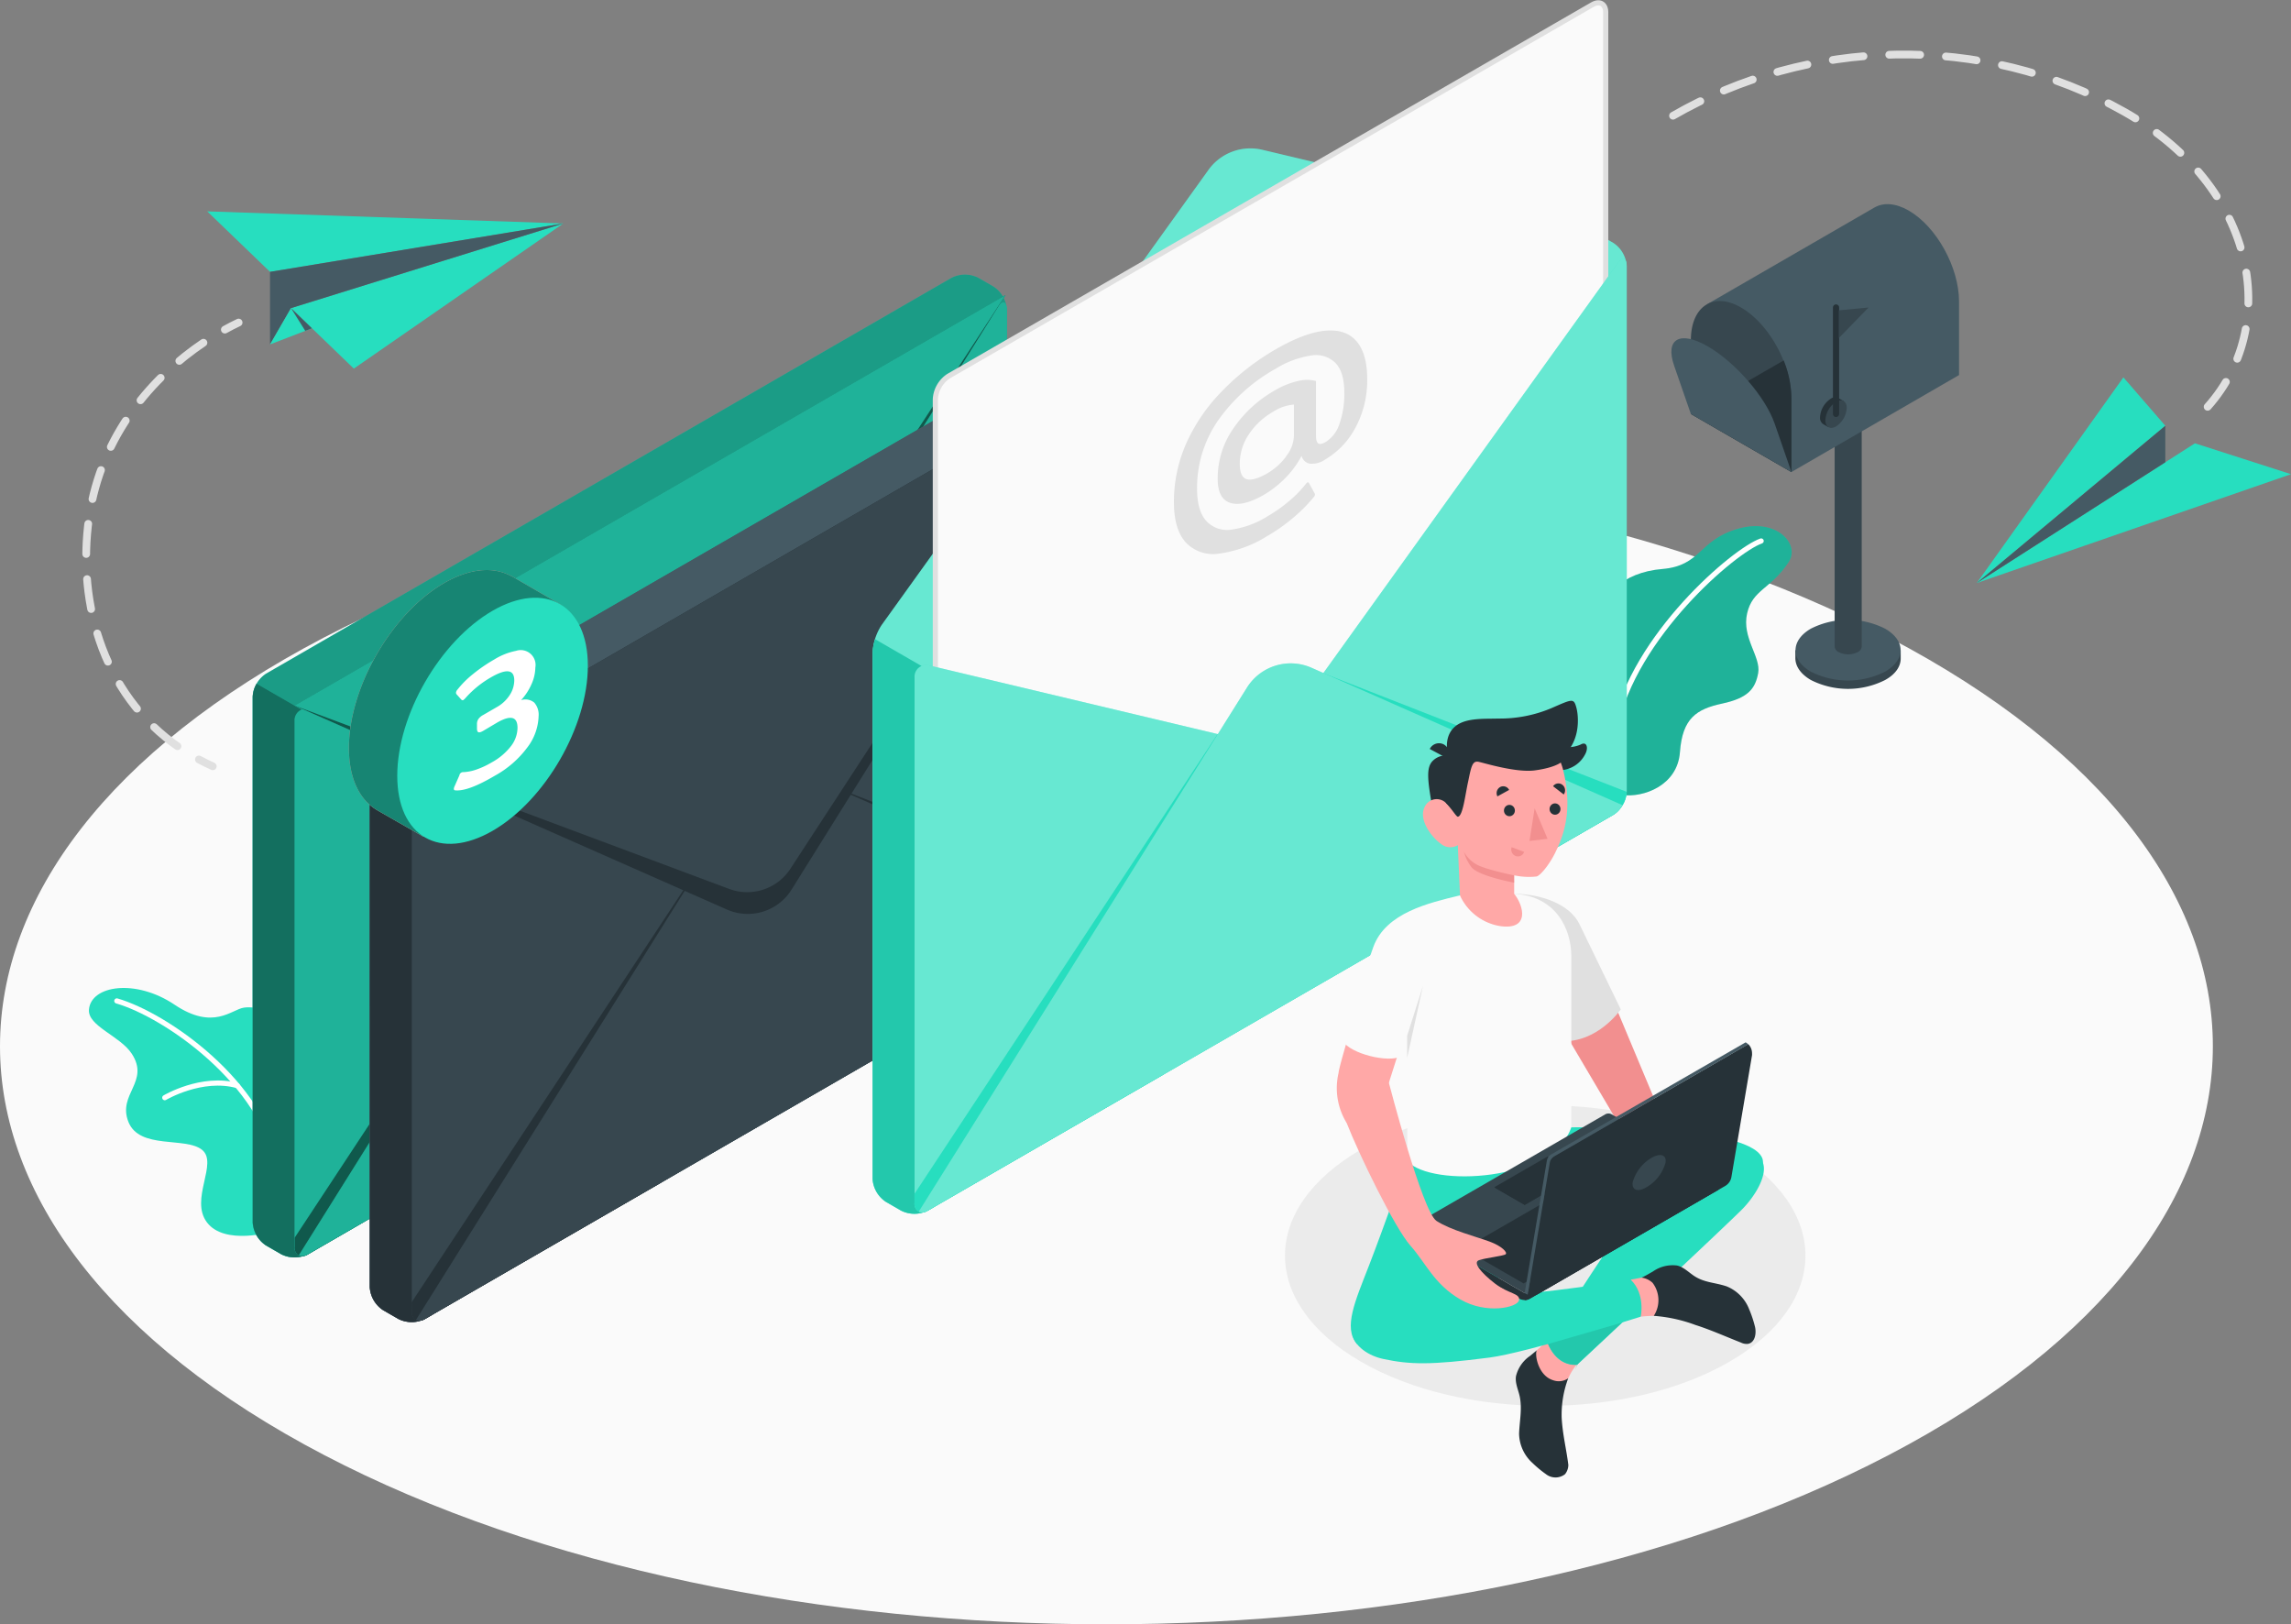 <svg xmlns="http://www.w3.org/2000/svg" viewBox="0 0 444.24 314.93"><rect x="0" y="0" width="444.24" height="314.93" fill="#808080" stroke="none"/><defs><style>.cls-1,.cls-16{fill:#fafafa;}.cls-2{fill:#27debf;}.cls-3{fill:#455a64;}.cls-10,.cls-4,.cls-5,.cls-6,.cls-9{fill:none;stroke-linecap:round;}.cls-16,.cls-4,.cls-5,.cls-6{stroke:#e0e0e0;}.cls-10,.cls-16,.cls-4,.cls-5,.cls-6,.cls-9{stroke-miterlimit:10;}.cls-4,.cls-5,.cls-6{stroke-width:1.5px;}.cls-5{stroke-dasharray:5.86 4.88;}.cls-6{stroke-dasharray:6 5;}.cls-7{fill:#37474f;}.cls-8{fill:#263238;}.cls-9{stroke:#263238;stroke-width:1.2px;}.cls-10{stroke:#fff;}.cls-11{opacity:0.2;}.cls-12,.cls-15{opacity:0.3;}.cls-13{opacity:0.5;}.cls-14{opacity:0.6;}.cls-15,.cls-21{fill:#fff;}.cls-17{opacity:0.1;}.cls-18{fill:#e0e0e0;}.cls-19{fill:#f28f8f;}.cls-20{opacity:0.4;}.cls-22{fill:#ebebeb;}.cls-23{fill:#ffa8a7;}</style></defs><title>password_reset_email</title><g id="Floor"><path id="_Path_" data-name="&lt;Path&gt;" class="cls-1" d="M90.72,374.39c83.79,43.77,219.63,43.77,303.41,0s83.79-114.74,0-158.51-219.63-43.77-303.41,0S6.93,330.62,90.72,374.39Z" transform="translate(-27.88 -92.28)"/></g><g id="Paperplanes"><g id="_Group_" data-name="&lt;Group&gt;"><g id="_Group_2" data-name="&lt;Group&gt;"><polygon id="_Path_2" data-name="&lt;Path&gt;" class="cls-2" points="56.43 59.74 109.23 43.33 68.61 71.47 56.43 59.74"/><polygon id="_Path_3" data-name="&lt;Path&gt;" class="cls-2" points="109.23 43.33 52.36 52.71 40.18 40.98 109.23 43.33"/><polygon id="_Path_4" data-name="&lt;Path&gt;" class="cls-3" points="52.36 52.71 52.36 66.78 56.43 59.74 109.23 43.33 52.36 52.71"/><polygon id="_Path_5" data-name="&lt;Path&gt;" class="cls-2" points="52.36 66.78 60.49 63.65 56.43 59.74 52.36 66.78"/><polygon id="_Path_6" data-name="&lt;Path&gt;" class="cls-3" points="56.43 59.74 60.49 63.65 59.19 64.15 56.43 59.74"/></g><g id="_Group_3" data-name="&lt;Group&gt;"><path class="cls-4" d="M74.15,154.82c-.87.41-1.76.87-2.67,1.37" transform="translate(-27.88 -92.28)"/><path class="cls-5" d="M67.33,158.73c-9.68,6.52-19.85,17.71-22.19,33.94-2.41,16.74,2.93,35.63,19.19,45.64" transform="translate(-27.88 -92.28)"/><path class="cls-4" d="M66.45,239.53q1.3.7,2.69,1.33" transform="translate(-27.88 -92.28)"/></g></g><g id="_Group_4" data-name="&lt;Group&gt;"><polygon id="_Path_7" data-name="&lt;Path&gt;" class="cls-2" points="383.31 113.04 425.61 85.95 444.24 91.94 383.31 113.04"/><polygon id="_Path_8" data-name="&lt;Path&gt;" class="cls-2" points="383.31 113.04 419.87 82.55 411.74 73.17 383.31 113.04"/><polygon id="_Path_9" data-name="&lt;Path&gt;" class="cls-3" points="419.87 82.55 419.87 89.63 383.31 113.04 419.87 82.55"/><path id="_Path_10" data-name="&lt;Path&gt;" class="cls-6" d="M352.29,114.72c26-15,59.91-16.38,87.51-.76,27.23,15.41,30.54,44.12,14,59.39" transform="translate(-27.88 -92.28)"/></g></g><g id="Mailbox"><g id="_Group_5" data-name="&lt;Group&gt;"><path id="_Path_11" data-name="&lt;Path&gt;" class="cls-7" d="M396.44,219.94v-1.6H396a6.28,6.28,0,0,0-2.59-2.54,15.93,15.93,0,0,0-14.42,0,6.28,6.28,0,0,0-2.59,2.54h-.39v1.55c0,1.53,1,3.07,3,4.23a15.93,15.93,0,0,0,14.42,0C395.46,223,396.45,221.46,396.44,219.94Z" transform="translate(-27.88 -92.28)"/><path id="_Path_12" data-name="&lt;Path&gt;" class="cls-3" d="M379,214.18a15.93,15.93,0,0,1,14.42,0c4,2.3,4,6,0,8.32a15.93,15.93,0,0,1-14.42,0C375.06,220.21,375.06,216.48,379,214.18Z" transform="translate(-27.88 -92.28)"/><path id="_Path_13" data-name="&lt;Path&gt;" class="cls-7" d="M383.63,169.3v48.34a1.31,1.31,0,0,0,.77,1.07,4.1,4.1,0,0,0,3.71,0,1.31,1.31,0,0,0,.77-1.07V169.3Z" transform="translate(-27.88 -92.28)"/><path id="_Path_14" data-name="&lt;Path&gt;" class="cls-3" d="M398,133.11c-2.55-1.47-4.87-1.59-6.61-.62h0L359,151.21l16.25,32.59,32.5-18.8V150.74C407.75,144.11,403.38,136.22,398,133.11Z" transform="translate(-27.88 -92.28)"/><path id="_Path_15" data-name="&lt;Path&gt;" class="cls-7" d="M375.25,169.53V183.8l-19.5-11.26V158.28c0-6.62,4.36-9.48,9.74-6.37,3.45,2,6.48,5.94,8.21,10.26A20.1,20.1,0,0,1,375.25,169.53Z" transform="translate(-27.88 -92.28)"/><path id="_Path_16" data-name="&lt;Path&gt;" class="cls-8" d="M375.25,169.53V183.8l-19.5-11.26,18-10.37A20.1,20.1,0,0,1,375.25,169.53Z" transform="translate(-27.88 -92.28)"/><path id="_Path_17" data-name="&lt;Path&gt;" class="cls-3" d="M372,174.42c-1.79-5.18-7.61-11.9-13-15s-8.29-1.43-6.5,3.75l3.25,9.38,19.5,11.26Z" transform="translate(-27.88 -92.28)"/><g id="_Group_6" data-name="&lt;Group&gt;"><path id="_Path_18" data-name="&lt;Path&gt;" class="cls-8" d="M385.41,170.07l-1.09-.63h0a1.46,1.46,0,0,0-1.45.15,4.57,4.57,0,0,0-2.07,3.58,1.46,1.46,0,0,0,.6,1.34h0l1,.58.18-.31a2.09,2.09,0,0,0,.59-.23,4.57,4.57,0,0,0,2.07-3.58,2.19,2.19,0,0,0-.07-.53Z" transform="translate(-27.88 -92.28)"/><path id="_Path_19" data-name="&lt;Path&gt;" class="cls-7" d="M383.9,170.19a4.57,4.57,0,0,0-2.07,3.58c0,1.32.93,1.85,2.07,1.19a4.57,4.57,0,0,0,2.07-3.58C386,170.06,385,169.53,383.9,170.19Z" transform="translate(-27.88 -92.28)"/></g><line id="_Path_20" data-name="&lt;Path&gt;" class="cls-9" x1="356.02" y1="80.26" x2="356.02" y2="59.62"/><polygon id="_Path_21" data-name="&lt;Path&gt;" class="cls-7" points="356.56 60.17 356.56 65.55 362.33 59.62 356.56 60.17"/></g></g><g id="Plants"><g id="_Group_7" data-name="&lt;Group&gt;"><path id="_Path_22" data-name="&lt;Path&gt;" class="cls-2" d="M81.08,330.91c-.5.27-9.67,2.88-13.07-1.62s2.24-11.49-.95-14.07-12.13,0-14.28-5.42,4.23-7.76.64-13.23c-2.26-3.45-8.58-5.35-8.29-8.56.42-4.69,9.06-6,16.6-.93s11.06.91,13.45.57,7.55.41,7.39,8.81S81.08,330.91,81.08,330.91Z" transform="translate(-27.88 -92.28)"/><path id="_Path_23" data-name="&lt;Path&gt;" class="cls-10" d="M50.53,286.35C60,289.09,79,302.23,81.69,318.46" transform="translate(-27.88 -92.28)"/><path id="_Path_24" data-name="&lt;Path&gt;" class="cls-10" d="M59.83,305.11s7.17-4.26,14.07-2.34" transform="translate(-27.88 -92.28)"/></g><g id="_Group_8" data-name="&lt;Group&gt;"><path id="_Path_25" data-name="&lt;Path&gt;" class="cls-2" d="M342.5,246.42c3.94.54,10.65-1.75,11.13-8.31s3.2-8.34,8.17-9.41,6.43-2.8,7-5.92-3.21-6.86-2.15-11.55,4.6-4.69,8.08-10c2.23-3.42-2.33-8.63-9.94-6.4s-7,7.15-14.62,7.78-12.38,5.25-12.52,11S342.5,246.42,342.5,246.42Z" transform="translate(-27.88 -92.28)"/><path id="_Path_26" data-name="&lt;Path&gt;" class="cls-11" d="M342.5,246.42c3.94.54,10.65-1.75,11.13-8.31s3.2-8.34,8.17-9.41,6.43-2.8,7-5.92-3.21-6.86-2.15-11.55,4.6-4.69,8.08-10c2.23-3.42-2.33-8.63-9.94-6.4s-7,7.15-14.62,7.78-12.38,5.25-12.52,11S342.5,246.42,342.5,246.42Z" transform="translate(-27.88 -92.28)"/><path id="_Path_27" data-name="&lt;Path&gt;" class="cls-10" d="M369.38,197.17c-5.21,1.81-24.74,18.48-28.32,36.16" transform="translate(-27.88 -92.28)"/></g></g><g id="Envelopes"><g id="_Group_9" data-name="&lt;Group&gt;"><g id="_Group_10" data-name="&lt;Group&gt;"><path id="_Path_28" data-name="&lt;Path&gt;" class="cls-2" d="M76.88,227.39a5.74,5.74,0,0,1,2.6-4.5l132.91-76.74a5.74,5.74,0,0,1,5.2,0l2.93,1.69a5.74,5.74,0,0,1,2.6,4.5V254.23a5.76,5.76,0,0,1-2.6,4.5L87.6,335.46a5.76,5.76,0,0,1-5.2,0l-2.93-1.69a5.76,5.76,0,0,1-2.6-4.5Z" transform="translate(-27.88 -92.28)"/><path id="_Path_29" data-name="&lt;Path&gt;" class="cls-12" d="M76.88,227.39a5.74,5.74,0,0,1,2.6-4.5l132.91-76.74a5.74,5.74,0,0,1,5.2,0l2.93,1.69a5.74,5.74,0,0,1,2.6,4.5V254.23a5.76,5.76,0,0,1-2.6,4.5L87.6,335.46a5.76,5.76,0,0,1-5.2,0l-2.93-1.69a5.76,5.76,0,0,1-2.6-4.5Z" transform="translate(-27.88 -92.28)"/><path id="_Path_30" data-name="&lt;Path&gt;" class="cls-2" d="M89.06,231.43l-11.42-6.6a5.31,5.31,0,0,0-.76,2.56V329.27a5.76,5.76,0,0,0,2.6,4.5l2.93,1.69a5.76,5.76,0,0,0,5.2,0l1.46-.84Z" transform="translate(-27.88 -92.28)"/><path id="_Path_31" data-name="&lt;Path&gt;" class="cls-13" d="M89.06,231.43l-11.42-6.6a5.31,5.31,0,0,0-.76,2.56V329.27a5.76,5.76,0,0,0,2.6,4.5l2.93,1.69a5.76,5.76,0,0,0,5.2,0l1.46-.84Z" transform="translate(-27.88 -92.28)"/><path id="_Path_32" data-name="&lt;Path&gt;" class="cls-2" d="M223.11,152.35V254.23a5.3,5.3,0,0,1-.81,2.63,5.58,5.58,0,0,1-1.52,1.7l-.1.06-.17.11L87.6,335.46h0a1.85,1.85,0,0,1-1.77.2A1.79,1.79,0,0,1,85,334V232.08a2.26,2.26,0,0,1,2.92-2.3l55.89,13.29,7.32,1.74a4.82,4.82,0,0,0,4.67-1.75l8.48-11.81,57.08-79.47C222.32,150.44,223.11,150.69,223.11,152.35Z" transform="translate(-27.88 -92.28)"/><path id="_Path_33" data-name="&lt;Path&gt;" class="cls-11" d="M223.11,152.35V254.23a5.3,5.3,0,0,1-.81,2.63,5.58,5.58,0,0,1-1.52,1.7l-.1.06-.17.11L87.6,335.46h0a1.85,1.85,0,0,1-1.77.2A1.79,1.79,0,0,1,85,334V232.08a2.26,2.26,0,0,1,2.92-2.3l55.89,13.29,7.32,1.74a4.82,4.82,0,0,0,4.67-1.75l8.48-11.81,57.08-79.47C222.32,150.44,223.11,150.69,223.11,152.35Z" transform="translate(-27.88 -92.28)"/><path id="_Path_34" data-name="&lt;Path&gt;" class="cls-2" d="M220.51,258.73l.17-.11.1-.06a5.58,5.58,0,0,0,1.52-1.7,5.33,5.33,0,0,0,.81-2.59l-58.83-23,39.39,37.2Z" transform="translate(-27.88 -92.28)"/><path id="_Path_35" data-name="&lt;Path&gt;" class="cls-14" d="M220.51,258.73l.17-.11.1-.06a5.58,5.58,0,0,0,1.52-1.7,5.33,5.33,0,0,0,.81-2.59l-58.83-23,39.39,37.2Z" transform="translate(-27.88 -92.28)"/><path id="_Path_36" data-name="&lt;Path&gt;" class="cls-2" d="M85,334a1.79,1.79,0,0,0,.81,1.71,1.85,1.85,0,0,0,1.77-.2h0L133.36,309l10.45-66L85,332.27Z" transform="translate(-27.88 -92.28)"/><path id="_Path_37" data-name="&lt;Path&gt;" class="cls-14" d="M85,334a1.79,1.79,0,0,0,.81,1.71,1.85,1.85,0,0,0,1.77-.2h0L133.36,309l10.45-66L85,332.27Z" transform="translate(-27.88 -92.28)"/><path id="_Path_38" data-name="&lt;Path&gt;" class="cls-2" d="M222.3,256.86a5.58,5.58,0,0,1-1.52,1.7l-.1.06L87.6,335.46h0a1.85,1.85,0,0,1-1.77.2l63.65-101.6A10,10,0,0,1,162,230.23Z" transform="translate(-27.88 -92.28)"/><path id="_Path_39" data-name="&lt;Path&gt;" class="cls-11" d="M222.3,256.86a5.58,5.58,0,0,1-1.52,1.7l-.1.06L87.6,335.46h0a1.85,1.85,0,0,1-1.77.2l63.65-101.6A10,10,0,0,1,162,230.23Z" transform="translate(-27.88 -92.28)"/></g><path id="_Path_40" data-name="&lt;Path&gt;" class="cls-2" d="M85,229.08l61.13,27a10,10,0,0,0,12.52-3.85L222.84,149.5Z" transform="translate(-27.88 -92.28)"/><path id="_Path_41" data-name="&lt;Path&gt;" class="cls-14" d="M85,229.08l61.13,27a10,10,0,0,0,12.52-3.85L222.84,149.5Z" transform="translate(-27.88 -92.28)"/><path id="_Path_42" data-name="&lt;Path&gt;" class="cls-2" d="M85,229.08l61.56,23a10,10,0,0,0,11.87-3.9l64.41-98.68Z" transform="translate(-27.88 -92.28)"/><path id="_Path_43" data-name="&lt;Path&gt;" class="cls-11" d="M85,229.08l61.56,23a10,10,0,0,0,11.87-3.9l64.41-98.68Z" transform="translate(-27.88 -92.28)"/></g><g id="_Group_11" data-name="&lt;Group&gt;"><g id="_Group_12" data-name="&lt;Group&gt;"><path id="_Path_44" data-name="&lt;Path&gt;" class="cls-3" d="M99.58,239.94a5.74,5.74,0,0,1,2.6-4.5L235.09,158.7a5.74,5.74,0,0,1,5.2,0l2.93,1.69a5.74,5.74,0,0,1,2.6,4.5V266.77a5.77,5.77,0,0,1-2.6,4.5L110.3,348a5.77,5.77,0,0,1-5.2,0l-2.93-1.69a5.76,5.76,0,0,1-2.6-4.5Z" transform="translate(-27.88 -92.28)"/><path id="_Path_45" data-name="&lt;Path&gt;" class="cls-3" d="M99.58,239.94a5.74,5.74,0,0,1,2.6-4.5L235.09,158.7a5.74,5.74,0,0,1,5.2,0l2.93,1.69a5.74,5.74,0,0,1,2.6,4.5V266.77a5.77,5.77,0,0,1-2.6,4.5L110.3,348a5.77,5.77,0,0,1-5.2,0l-2.93-1.69a5.76,5.76,0,0,1-2.6-4.5Z" transform="translate(-27.88 -92.28)"/><path id="_Path_46" data-name="&lt;Path&gt;" class="cls-8" d="M111.77,244l-11.42-6.6a5.31,5.31,0,0,0-.76,2.56V341.82a5.76,5.76,0,0,0,2.6,4.5l2.93,1.69a5.77,5.77,0,0,0,5.2,0l1.46-.84Z" transform="translate(-27.88 -92.28)"/><path id="_Path_47" data-name="&lt;Path&gt;" class="cls-7" d="M245.82,164.89V266.77a5.3,5.3,0,0,1-.81,2.63,5.56,5.56,0,0,1-1.52,1.7l-.1.06-.17.11L110.31,348h0a1.85,1.85,0,0,1-1.77.2,1.79,1.79,0,0,1-.81-1.71V244.62a2.26,2.26,0,0,1,2.92-2.3l55.89,13.29,7.32,1.74a4.83,4.83,0,0,0,4.67-1.75L187,243.79l57.08-79.47C245,163,245.82,163.23,245.82,164.89Z" transform="translate(-27.88 -92.28)"/><path id="_Path_48" data-name="&lt;Path&gt;" class="cls-8" d="M243.22,271.27l.17-.11.1-.06a5.56,5.56,0,0,0,1.52-1.7,5.32,5.32,0,0,0,.81-2.59l-58.83-23L226.38,281Z" transform="translate(-27.88 -92.28)"/><path id="_Path_49" data-name="&lt;Path&gt;" class="cls-8" d="M107.71,346.5a1.79,1.79,0,0,0,.81,1.71,1.85,1.85,0,0,0,1.77-.2h0l45.76-26.42,10.45-66-58.81,89.2Z" transform="translate(-27.88 -92.28)"/><path id="_Path_50" data-name="&lt;Path&gt;" class="cls-7" d="M245,269.4a5.56,5.56,0,0,1-1.52,1.7l-.1.06L110.31,348h0a1.85,1.85,0,0,1-1.77.2l63.64-101.6a10,10,0,0,1,12.51-3.84Z" transform="translate(-27.88 -92.28)"/></g><path id="_Path_51" data-name="&lt;Path&gt;" class="cls-8" d="M107.71,241.63l61.13,27a10,10,0,0,0,12.52-3.85L245.54,162Z" transform="translate(-27.88 -92.28)"/><path id="_Path_52" data-name="&lt;Path&gt;" class="cls-7" d="M107.71,241.63l61.56,23a10,10,0,0,0,11.87-3.9L245.54,162Z" transform="translate(-27.88 -92.28)"/></g><g id="_Group_13" data-name="&lt;Group&gt;"><path id="_Path_53" data-name="&lt;Path&gt;" class="cls-2" d="M197.07,320.81V218.93a10.94,10.94,0,0,1,1.75-5.44l63.39-88.27a10,10,0,0,1,10.43-3.9l59.61,14.17a24.73,24.73,0,0,1,5.52,2.19l2.93,1.69a5.76,5.76,0,0,1,2.6,4.5V245.77a5.77,5.77,0,0,1-2.6,4.5L207.79,327a5.77,5.77,0,0,1-5.2,0l-2.93-1.69A5.76,5.76,0,0,1,197.07,320.81Z" transform="translate(-27.88 -92.28)"/><path id="_Path_54" data-name="&lt;Path&gt;" class="cls-15" d="M197.07,320.81V218.93a10.94,10.94,0,0,1,1.75-5.44l63.39-88.27a10,10,0,0,1,10.43-3.9l59.61,14.17a24.73,24.73,0,0,1,5.52,2.19l2.93,1.69a5.76,5.76,0,0,1,2.6,4.5V245.77a5.77,5.77,0,0,1-2.6,4.5L207.79,327a5.77,5.77,0,0,1-5.2,0l-2.93-1.69A5.76,5.76,0,0,1,197.07,320.81Z" transform="translate(-27.88 -92.28)"/><path id="_Path_55" data-name="&lt;Path&gt;" class="cls-16" d="M209.25,169.69v130c0,1.66,1.16,2.33,2.6,1.5l124.79-72a5.74,5.74,0,0,0,2.6-4.5v-130c0-1.66-1.16-2.33-2.6-1.5l-124.79,72A5.74,5.74,0,0,0,209.25,169.69Z" transform="translate(-27.88 -92.28)"/><path id="_Path_56" data-name="&lt;Path&gt;" class="cls-2" d="M206.56,221.41l-9-5.2a9.65,9.65,0,0,0-.48,2.72V320.81a5.76,5.76,0,0,0,2.6,4.5L202.6,327a5.76,5.76,0,0,0,5.2,0l1.25-.72Z" transform="translate(-27.88 -92.28)"/><g class="cls-17"><path id="_Path_57" data-name="&lt;Path&gt;" d="M206.56,221.41l-9-5.2a9.65,9.65,0,0,0-.48,2.72V320.81a5.76,5.76,0,0,0,2.6,4.5L202.6,327a5.76,5.76,0,0,0,5.2,0l1.25-.72Z" transform="translate(-27.88 -92.28)"/></g><path id="_Path_58" data-name="&lt;Path&gt;" class="cls-2" d="M343.31,143.89V245.77a5.3,5.3,0,0,1-.81,2.63,5.58,5.58,0,0,1-1.52,1.7l-.1.06-.17.11L207.8,327h0a1.85,1.85,0,0,1-1.77.2,1.79,1.79,0,0,1-.81-1.71V223.62a2.26,2.26,0,0,1,2.92-2.3L264,234.61l7.32,1.74A4.82,4.82,0,0,0,276,234.6l8.48-11.81,57.08-79.47C342.52,142,343.31,142.23,343.31,143.89Z" transform="translate(-27.88 -92.28)"/><path id="_Path_59" data-name="&lt;Path&gt;" class="cls-15" d="M343.31,143.89V245.77a5.3,5.3,0,0,1-.81,2.63,5.58,5.58,0,0,1-1.52,1.7l-.1.06-.17.11L207.8,327h0a1.85,1.85,0,0,1-1.77.2,1.79,1.79,0,0,1-.81-1.71V223.62a2.26,2.26,0,0,1,2.92-2.3L264,234.61l7.32,1.74A4.82,4.82,0,0,0,276,234.6l8.48-11.81,57.08-79.47C342.52,142,343.31,142.23,343.31,143.89Z" transform="translate(-27.88 -92.28)"/><path id="_Path_60" data-name="&lt;Path&gt;" class="cls-2" d="M340.71,250.27l.17-.11.1-.06a5.58,5.58,0,0,0,1.52-1.7,5.33,5.33,0,0,0,.81-2.59l-58.83-23L323.87,260Z" transform="translate(-27.88 -92.28)"/><path id="_Path_61" data-name="&lt;Path&gt;" class="cls-2" d="M205.2,325.5a1.79,1.79,0,0,0,.81,1.71,1.85,1.85,0,0,0,1.77-.2h0l45.76-26.42,10.45-66-58.81,89.2Z" transform="translate(-27.88 -92.28)"/><path id="_Path_62" data-name="&lt;Path&gt;" class="cls-2" d="M342.5,248.4a5.58,5.58,0,0,1-1.52,1.7l-.1.06L207.8,327h0a1.85,1.85,0,0,1-1.77.2l63.65-101.61a10,10,0,0,1,12.51-3.84Z" transform="translate(-27.88 -92.28)"/><path id="_Path_63" data-name="&lt;Path&gt;" class="cls-15" d="M342.5,248.4a5.58,5.58,0,0,1-1.52,1.7l-.1.06L207.8,327h0a1.85,1.85,0,0,1-1.77.2l63.65-101.61a10,10,0,0,1,12.51-3.84Z" transform="translate(-27.88 -92.28)"/><g id="_Group_14" data-name="&lt;Group&gt;"><path id="_Compound_Path_" data-name="&lt;Compound Path&gt;" class="cls-18" d="M264.2,199.63a7.29,7.29,0,0,1-6.41-2.2q-2.28-2.54-2.28-7.81a27.91,27.91,0,0,1,2.44-11.48,34.7,34.7,0,0,1,6.87-10A47.46,47.46,0,0,1,275.26,160q5.62-3.24,9.61-3.6t6.06,2.06q2.06,2.41,2.06,7.32a19.28,19.28,0,0,1-2.24,9.35,15.61,15.61,0,0,1-5.92,6.25,4.38,4.38,0,0,1-3,.79,2,2,0,0,1-1.56-1.51,18.42,18.42,0,0,1-3.14,4.29,19.76,19.76,0,0,1-4.28,3.33q-4.08,2.31-6.5,1.47T264,184.9a16.86,16.86,0,0,1,3-9.49,24,24,0,0,1,8.16-7.48,15.48,15.48,0,0,1,4.39-1.77,6.83,6.83,0,0,1,3.51,0v10.53q0,1.27.44,1.57t1.45-.29a6.45,6.45,0,0,0,2.66-3.51,17.39,17.39,0,0,0,.94-6.07q0-3.95-1.71-5.73a5.37,5.37,0,0,0-4.72-1.45,18.17,18.17,0,0,0-6.87,2.56,33.67,33.67,0,0,0-11.15,10A22.87,22.87,0,0,0,260,187q0,4.3,1.78,6.28a5.47,5.47,0,0,0,4.87,1.69,17.92,17.92,0,0,0,7-2.58,28.84,28.84,0,0,0,4.15-2.92,21.76,21.76,0,0,0,3.27-3.34,1.56,1.56,0,0,1,.35-.33c.09-.05.17,0,.26.11l1.1,2a1.15,1.15,0,0,1,.09.26,1,1,0,0,1-.31.57,29.92,29.92,0,0,1-4,4,34.32,34.32,0,0,1-4.89,3.44A23.62,23.62,0,0,1,264.2,199.63Zm13-18.81a6.67,6.67,0,0,0,1.58-4v-6.1a8.63,8.63,0,0,0-4,1.38,13.79,13.79,0,0,0-4.74,4.4,10.17,10.17,0,0,0-1.76,5.67q0,2.55,1.27,3t4-1.07A12.43,12.43,0,0,0,277.24,180.83Z" transform="translate(-27.88 -92.28)"/></g></g></g><g id="Notifications"><g id="_Group_15" data-name="&lt;Group&gt;"><path id="_Path_64" data-name="&lt;Path&gt;" class="cls-19" d="M136.84,209.65,127.09,204h0l-.07,0h0c-3.34-1.88-7.92-1.6-13,1.32-10.2,5.89-18.48,20.22-18.48,32,0,5.88,2.06,10,5.4,12h0l9.07,5.2,1.63-2.74a18.77,18.77,0,0,0,5.3-2.06c10.2-5.89,18.48-20.22,18.48-32a19.83,19.83,0,0,0-.58-4.72Z" transform="translate(-27.88 -92.28)"/><path id="_Path_65" data-name="&lt;Path&gt;" class="cls-2" d="M136.84,209.65,127.09,204h0l-.07,0h0c-3.34-1.88-7.92-1.6-13,1.32-10.2,5.89-18.48,20.22-18.48,32,0,5.88,2.06,10,5.4,12h0l9.07,5.2,1.63-2.74a18.77,18.77,0,0,0,5.3-2.06c10.2-5.89,18.48-20.22,18.48-32a19.83,19.83,0,0,0-.58-4.72Z" transform="translate(-27.88 -92.28)"/><path id="_Path_66" data-name="&lt;Path&gt;" class="cls-20" d="M136.84,209.65,127.09,204h0l-.07,0h0c-3.34-1.88-7.92-1.6-13,1.32-10.2,5.89-18.48,20.22-18.48,32,0,5.88,2.06,10,5.4,12h0l9.07,5.2,1.63-2.74a18.77,18.77,0,0,0,5.3-2.06c10.2-5.89,18.48-20.22,18.48-32a19.83,19.83,0,0,0-.58-4.72Z" transform="translate(-27.88 -92.28)"/><path id="_Path_67" data-name="&lt;Path&gt;" class="cls-2" d="M123.39,210.7c-10.21,5.89-18.48,20.22-18.48,32s8.27,16.56,18.48,10.67,18.48-20.22,18.48-32S133.6,204.81,123.39,210.7Z" transform="translate(-27.88 -92.28)"/></g><g id="_Group_16" data-name="&lt;Group&gt;"><path id="_Compound_Path_2" data-name="&lt;Compound Path&gt;" class="cls-21" d="M116.17,245.52c-.19,0-.29-.11-.29-.28a1.41,1.41,0,0,1,.16-.54l.92-2.09a.73.73,0,0,1,.79-.62,9,9,0,0,0,2.44-.48,15.84,15.84,0,0,0,3-1.39A12,12,0,0,0,127,236.9a5.94,5.94,0,0,0,1.23-3.49q0-3.31-4-1L121.55,234c-.42.24-.73.33-.91.25s-.27-.31-.27-.72v-.83a1.73,1.73,0,0,1,.27-1,2.63,2.63,0,0,1,.91-.78l2.61-1.51a7.07,7.07,0,0,0,2.58-2.4,5.33,5.33,0,0,0,.86-2.8q0-3.21-4.52-.6a19.7,19.7,0,0,0-4.93,4,2.62,2.62,0,0,1-.45.42c-.11.06-.22,0-.35-.08l-.89-1a.5.5,0,0,1-.16-.36,1.06,1.06,0,0,1,.29-.61,18.74,18.74,0,0,1,3-3,30.62,30.62,0,0,1,4.11-2.82,12.71,12.71,0,0,1,4.25-1.69,2.88,2.88,0,0,1,3.74,3.22,8.18,8.18,0,0,1-.72,3.18,11.2,11.2,0,0,1-2.05,3.16,2.69,2.69,0,0,1,2.56.48,3.55,3.55,0,0,1,.84,2.62,10.53,10.53,0,0,1-2.21,6.1,19.5,19.5,0,0,1-6.29,5.46Q118.62,245.76,116.17,245.52Z" transform="translate(-27.88 -92.28)"/></g></g><g id="Character"><g id="_Group_17" data-name="&lt;Group&gt;"><path id="_Path_68" data-name="&lt;Path&gt;" class="cls-22" d="M291.83,315.13c-19.71,11.38-19.71,29.82,0,41.2s51.66,11.38,71.36,0,19.71-29.82,0-41.2S311.53,303.75,291.83,315.13Z" transform="translate(-27.88 -92.28)"/><path id="_Compound_Path_3" data-name="&lt;Compound Path&gt;" class="cls-23" d="M325.87,354.09h0l.19-.17c.14-.12.28-.24.42-.37l.45-.44.45-.43a10.9,10.9,0,0,0,.76-.78l3.56,2.66,2.37,1.77,0,0a11.61,11.61,0,0,0-2.08,3.16s-.71,1.15-3.12.57C325.88,359.38,325.41,355,325.87,354.09Z" transform="translate(-27.88 -92.28)"/><g id="_Group_18" data-name="&lt;Group&gt;"><path id="_Path_69" data-name="&lt;Path&gt;" class="cls-2" d="M291,352.87c-2.72-3.16-.3-8.41,2.34-15.22,2.9-7.49,7.38-20.22,7.38-20.22l31.81-6.57s33.89-.66,37,5.83c2.52,5.18-19.8,13-23,13.28L326.94,331l-2.06,1-13.76,17.42Z" transform="translate(-27.88 -92.28)"/><g id="_Group_19" data-name="&lt;Group&gt;"><path id="_Path_70" data-name="&lt;Path&gt;" class="cls-2" d="M349.61,322a81,81,0,0,0-6.88,8c-5.73,8-14.8,22.53-14.8,22.53s1.42,4.61,5.74,4.4c0,0,29.8-27.83,32.24-30.4,3.7-3.9,6.65-10.33.27-10.86S352.09,319.32,349.61,322Z" transform="translate(-27.88 -92.28)"/></g><path id="_Path_71" data-name="&lt;Path&gt;" class="cls-2" d="M342.56,330.16s5.31-7.79,10.83-11c0,0-5.48,1.08-13.77,11.19Z" transform="translate(-27.88 -92.28)"/><path id="_Path_72" data-name="&lt;Path&gt;" class="cls-17" d="M342.56,330.16s5.31-7.79,10.83-11c0,0-5.48,1.08-13.77,11.19Z" transform="translate(-27.88 -92.28)"/><g id="_Group_20" data-name="&lt;Group&gt;"><path id="_Path_73" data-name="&lt;Path&gt;" class="cls-23" d="M346.18,340l-2.09.39,1.94,7.17s1.88-.18,2.53-.14a10.49,10.49,0,0,0,2.72-1.05l-.51-4.38-2.3-2.4Z" transform="translate(-27.88 -92.28)"/><path id="_Path_74" data-name="&lt;Path&gt;" class="cls-8" d="M362.68,341.69a7.83,7.83,0,0,1,4.38,4.46,21.94,21.94,0,0,1,1.09,3.24c.33,1.16.17,3.14-1.3,3.45a2.49,2.49,0,0,1-1.39-.25c-2.94-1.15-5.83-2.46-8.85-3.42a29.12,29.12,0,0,0-8.05-1.76,5.56,5.56,0,0,0-.24-6.41,3.85,3.85,0,0,0-2.13-1c.76-.34,1.47-.78,2.2-1.19a6.66,6.66,0,0,1,4.67-1.16c1.26.28,2.22,1.28,3.29,2C358.38,341,360.35,340.91,362.68,341.69Z" transform="translate(-27.88 -92.28)"/><path id="_Path_75" data-name="&lt;Path&gt;" class="cls-2" d="M295.29,346c2.63-.81,6.83-1.52,19.29-2.16s29.51-3.44,29.51-3.44c2.9,2.79,1.94,7.17,1.94,7.17s-22.13,7-29.34,7.93c-11.47,1.48-15.44,1.37-20.62.26C290.25,354.5,286.58,348.67,295.29,346Z" transform="translate(-27.88 -92.28)"/></g></g><polygon id="_Path_76" data-name="&lt;Path&gt;" class="cls-19" points="312.95 194.37 322.31 216.73 315.61 220.86 302.73 199.05 312.95 194.37"/><path id="_Path_77" data-name="&lt;Path&gt;" class="cls-18" d="M321.47,265.57c5.12.05,10.75,1.91,12.69,5.92s8,16.5,8,16.5-4.52,6.62-11.69,6.15Z" transform="translate(-27.88 -92.28)"/><g id="_Group_21" data-name="&lt;Group&gt;"><path id="_Path_78" data-name="&lt;Path&gt;" class="cls-23" d="M287.43,300.34c.06-.87,1.31-5.12,2.65-9.7L299.8,294l-2.61,8.22L289,310A12.88,12.88,0,0,1,287.43,300.34Z" transform="translate(-27.88 -92.28)"/><path id="_Path_79" data-name="&lt;Path&gt;" class="cls-1" d="M311,265.88c-6.1,1.47-14.41,3.38-16.82,10s-5.86,18.31-5.86,18.31c1.34,2.32,8.69,4.25,11.24,2.9l1.2-4v24.32c4.77,5.19,28.3,3.86,31.81-6.57V277.71c0-5.3-2.94-11.66-11.07-12.13Z" transform="translate(-27.88 -92.28)"/><polygon id="_Path_80" data-name="&lt;Path&gt;" class="cls-18" points="272.85 200.83 275.91 191.2 272.85 205.14 272.85 200.83"/><g id="_Group_22" data-name="&lt;Group&gt;"><g id="_Group_23" data-name="&lt;Group&gt;"><path id="_Path_81" data-name="&lt;Path&gt;" class="cls-8" d="M308.68,238.77a3.62,3.62,0,0,0-3,1.05c-1.29,1.32-1,3.76,0,9.36l4,.46Z" transform="translate(-27.88 -92.28)"/><path id="_Path_82" data-name="&lt;Path&gt;" class="cls-8" d="M331.89,237.15a6.23,6.23,0,0,0,2.49-.51c1.22-.7,1.54.69.87,1.89a5.69,5.69,0,0,1-4.62,3.08c0-.17-1.14-3.11-1.14-3.11Z" transform="translate(-27.88 -92.28)"/><path id="_Path_83" data-name="&lt;Path&gt;" class="cls-23" d="M310.55,249.64c-.59.35-1.43-.78-2.16-1.54a2.56,2.56,0,0,0-4.29.7c-1.21,2.55,1.54,5.94,3.15,7.06a2.83,2.83,0,0,0,3.31.29l.42,9.75a10.39,10.39,0,0,0,7.84,5.95c5.72.78,4.54-3.94,2.67-6.26V262a13.57,13.57,0,0,0,4.35.22c.75-.2,2.53-2.35,3.68-4.76,1.29-2.7,3.44-7.51,1.53-15.63-2.05-8.72-11.42-9-17-5.47S310.55,249.64,310.55,249.64Z" transform="translate(-27.88 -92.28)"/><path id="_Path_84" data-name="&lt;Path&gt;" class="cls-8" d="M310.55,250.63c-.3,0-1.43-1.87-2.16-2.54-1-.93.3-9.33.3-9.33s-1-3.19,1-5.3,5.92-1.76,8.77-1.86a25.65,25.65,0,0,0,10.21-2c4.05-1.76,4.36-2,4.86-.19s.69,5.86-1.73,8.59l-1.31,2.15s-1.23,1-5,1.5-10.23-1.57-11-1.68c-1.1-.15-1.33.91-1.92,3.82C312,246.29,311.55,250.61,310.55,250.63Z" transform="translate(-27.88 -92.28)"/><path id="_Path_85" data-name="&lt;Path&gt;" class="cls-8" d="M308.69,239.42l-3.57-1.92a2,2,0,0,1,2.71-.89A2.13,2.13,0,0,1,308.69,239.42Z" transform="translate(-27.88 -92.28)"/><path id="_Path_86" data-name="&lt;Path&gt;" class="cls-19" d="M321.46,262s-5.3-1.07-7.15-2.05a6.11,6.11,0,0,1-2.56-2.53,8.36,8.36,0,0,0,1.46,3c1.36,1.73,8.26,3,8.26,3Z" transform="translate(-27.88 -92.28)"/></g><g id="_Group_24" data-name="&lt;Group&gt;"><ellipse id="_Path_87" data-name="&lt;Path&gt;" class="cls-8" cx="320.57" cy="249.44" rx="1.1" ry="1.06" transform="translate(42.52 477.16) rotate(-89.87)"/><path id="_Path_88" data-name="&lt;Path&gt;" class="cls-8" d="M320.51,245.44l-2.27,1.25a1.36,1.36,0,0,1,.53-1.81A1.27,1.27,0,0,1,320.51,245.44Z" transform="translate(-27.88 -92.28)"/><path id="_Path_89" data-name="&lt;Path&gt;" class="cls-19" d="M321,256.54l2.42.91a1.27,1.27,0,0,1-1.65.8A1.36,1.36,0,0,1,321,256.54Z" transform="translate(-27.88 -92.28)"/><path id="_Path_90" data-name="&lt;Path&gt;" class="cls-8" d="M331.1,246.32l-2.07-1.6a1.26,1.26,0,0,1,1.8-.28A1.37,1.37,0,0,1,331.1,246.32Z" transform="translate(-27.88 -92.28)"/><ellipse id="_Path_91" data-name="&lt;Path&gt;" class="cls-8" cx="329.4" cy="249.14" rx="1.1" ry="1.06" transform="translate(51.47 485.57) rotate(-89.84)"/><polygon id="_Path_92" data-name="&lt;Path&gt;" class="cls-19" points="297.58 156.73 296.58 163.05 300.08 162.64 297.58 156.73"/></g></g></g><g id="_Group_25" data-name="&lt;Group&gt;"><g id="_Group_26" data-name="&lt;Group&gt;"><path id="_Path_93" data-name="&lt;Path&gt;" class="cls-7" d="M361.94,320.78l-21.55-12.44a1.24,1.24,0,0,0-1.24,0l-37.79,21.82L323.52,343Z" transform="translate(-27.88 -92.28)"/><polygon id="_Path_94" data-name="&lt;Path&gt;" class="cls-8" points="295.44 248.85 283.82 242.15 317.8 222.53 329.48 229.19 295.44 248.85"/><polygon id="_Path_95" data-name="&lt;Path&gt;" class="cls-8" points="289.73 230.2 289.95 230.33 295.64 233.62 305.77 227.77 305.98 227.65 300.07 224.24 289.73 230.2"/><polygon id="_Path_96" data-name="&lt;Path&gt;" class="cls-8" points="289.95 230.33 295.64 233.62 305.77 227.77 300.07 224.48 289.95 230.33"/><path id="_Path_97" data-name="&lt;Path&gt;" class="cls-8" d="M301.36,330.16v.51a2.08,2.08,0,0,0,1,1.8l20.08,11.59a2.09,2.09,0,0,0,2.08,0l36.34-21a2.08,2.08,0,0,0,1-1.8v-.5L323.52,343Z" transform="translate(-27.88 -92.28)"/><path id="_Path_98" data-name="&lt;Path&gt;" class="cls-8" d="M323.52,343v1.38a2.07,2.07,0,0,0,1-.28l36.34-21a2.08,2.08,0,0,0,1-1.8v-.5Z" transform="translate(-27.88 -92.28)"/><path id="_Path_99" data-name="&lt;Path&gt;" class="cls-8" d="M324.11,343.27a2.47,2.47,0,0,0,2.12-.16l36.18-20.89a2.46,2.46,0,0,0,1.2-1.72l4-23.62a2.54,2.54,0,0,0,0-.4,2.46,2.46,0,0,0-.73-1.75l-37.6,21.71a1.83,1.83,0,0,0-.88,1.27Z" transform="translate(-27.88 -92.28)"/><path id="_Path_100" data-name="&lt;Path&gt;" class="cls-3" d="M323.52,343l.25.14.34.16,4.28-25.56a1.83,1.83,0,0,1,.88-1.27l37.6-21.71a2.47,2.47,0,0,0-.5-.38L328.7,316.09a1.82,1.82,0,0,0-.88,1.27Z" transform="translate(-27.88 -92.28)"/><path id="_Path_101" data-name="&lt;Path&gt;" class="cls-7" d="M344.48,321.46a8,8,0,0,1,3.65-4.69c1.75-1,3-.55,2.69,1a8,8,0,0,1-3.65,4.69C345.42,323.51,344.22,323,344.48,321.46Z" transform="translate(-27.88 -92.28)"/></g></g><path id="_Path_102" data-name="&lt;Path&gt;" class="cls-23" d="M297.19,302.21s6.49,25,9.23,26.79,7.84,3.1,10.28,4,3.55,2.13,3.13,2.47-3.94.71-5.17,1.15.37,2.4,3.06,4.49,5,1.9,4.7,3.29-6.32,2.78-11.4-.19-6.62-7-9.65-10.41S291.43,316.2,289,310c0,0,.23-11.52,4-10.79S297.19,302.21,297.19,302.21Z" transform="translate(-27.88 -92.28)"/><path id="_Path_103" data-name="&lt;Path&gt;" class="cls-2" d="M328.07,352.87c.46,1.11,2.05,4.17,5.59,4l8.7-8.14Z" transform="translate(-27.88 -92.28)"/><path id="_Path_104" data-name="&lt;Path&gt;" class="cls-17" d="M328.07,352.87c.46,1.11,2.05,4.17,5.59,4l8.7-8.14Z" transform="translate(-27.88 -92.28)"/><g id="_Group_27" data-name="&lt;Group&gt;"><path id="_Path_105" data-name="&lt;Path&gt;" class="cls-8" d="M333.32,357.84l0,.1Z" transform="translate(-27.88 -92.28)"/><path id="_Path_106" data-name="&lt;Path&gt;" class="cls-8" d="M330.7,367.19a20.13,20.13,0,0,1,1.27-7.68h0a3.19,3.19,0,0,1-2.91.39c-2.91-.87-3.64-4.94-3.18-5.82h0c-.42.37-.86.72-1.29,1.08a6.66,6.66,0,0,0-2.75,3.94c-.2,1.28.39,2.53.69,3.79.56,2.4,0,4.9-.09,7.36a7.83,7.83,0,0,0,2.59,5.68,22,22,0,0,0,2.63,2.18,3,3,0,0,0,3.69,0,2.91,2.91,0,0,0,.64-1.8C331.61,373.23,330.88,370.44,330.7,367.19Z" transform="translate(-27.88 -92.28)"/><path id="_Path_107" data-name="&lt;Path&gt;" class="cls-7" d="M334,356.35c-.27.5-.51,1-.72,1.49Q333.63,357.11,334,356.35Z" transform="translate(-27.88 -92.28)"/><path id="_Path_108" data-name="&lt;Path&gt;" class="cls-7" d="M325.86,354.08h0l.19-.17Z" transform="translate(-27.88 -92.28)"/></g></g></g></svg>